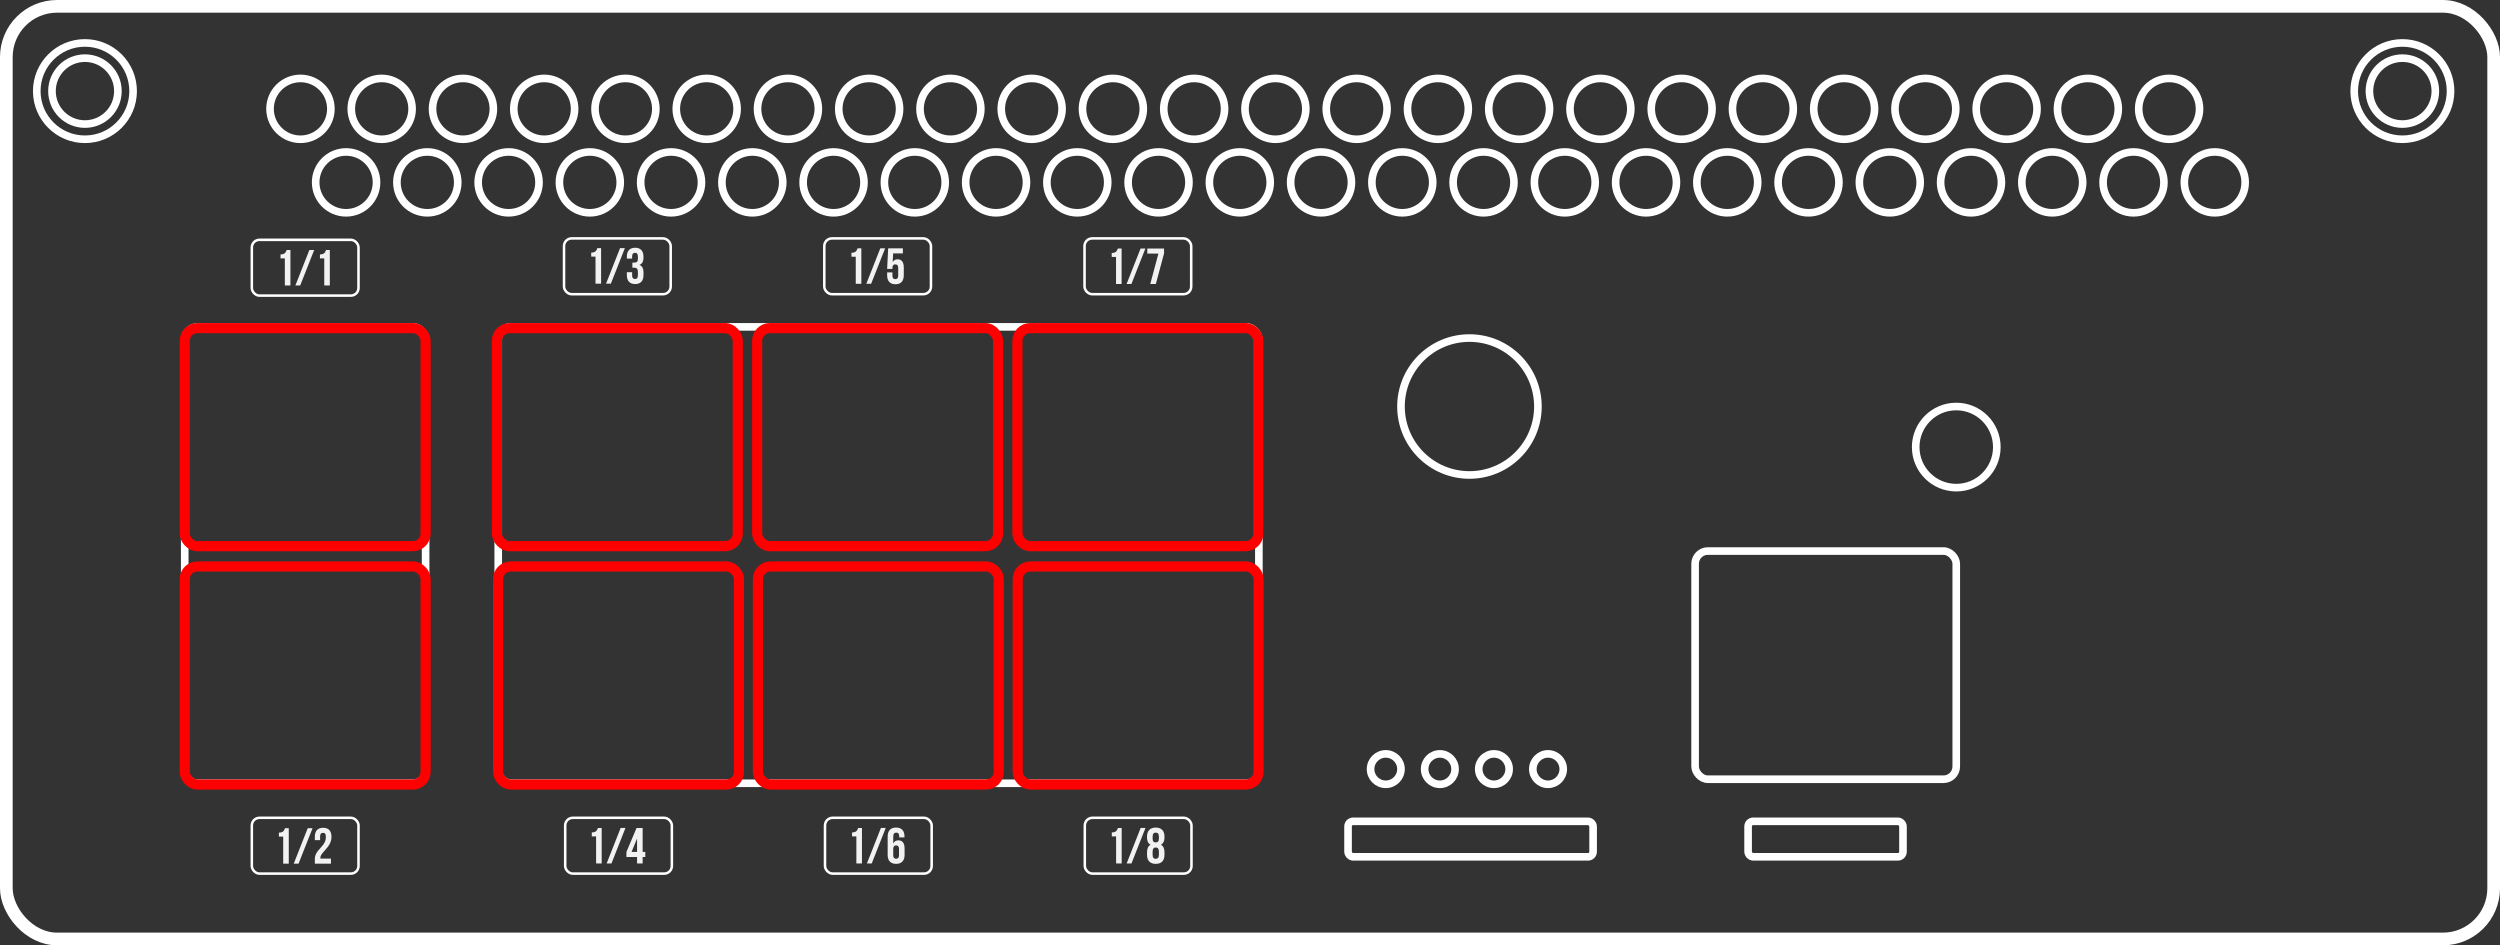 <?xml version="1.0" encoding="UTF-8"?>
<svg id="Layer_2" data-name="Layer 2" xmlns="http://www.w3.org/2000/svg" viewBox="0 0 986 372.83">
  <rect x="0" y="0" width="986" height="372.83" fill="#333333" stroke="none"/>
  <defs>
    <style>
      .cls-1 {
        stroke-width: 5px;
      }

      .cls-1, .cls-2, .cls-3 {
        stroke: #fff;
      }

      .cls-1, .cls-2, .cls-3, .cls-4 {
        fill: none;
        stroke-miterlimit: 10;
      }

      .cls-3 {
        stroke-width: 3px;
      }

      .cls-5 {
        fill: #f2f2f2;
        stroke-width: 0px;
      }

      .cls-4 {
        stroke: red;
        stroke-width: 4px;
      }
    </style>
  </defs>
  <g id="Layer_2-2" data-name="Layer 2">
    <g>
      <rect class="cls-3" x="196.5" y="128.91" width="300" height="180" rx="5.03" ry="5.03"/>
      <g>
        <rect class="cls-1" x="2.5" y="2.5" width="981" height="367.83" rx="20" ry="20"/>
        <rect class="cls-3" x="72.86" y="128.93" width="95" height="180" rx="5.03" ry="5.03"/>
        <rect class="cls-3" x="668.55" y="217.33" width="103" height="90" rx="5.03" ry="5.03"/>
        <rect class="cls-3" x="531.67" y="323.93" width="96.65" height="14" rx="2" ry="2"/>
        <rect class="cls-3" x="689.45" y="323.93" width="61.09" height="14" rx="2" ry="2"/>
        <circle class="cls-3" cx="947.5" cy="35.93" r="19"/>
        <circle class="cls-3" cx="947.5" cy="35.93" r="13"/>
        <circle class="cls-3" cx="33.5" cy="35.93" r="19"/>
        <circle class="cls-3" cx="33.5" cy="35.93" r="13"/>
        <circle class="cls-3" cx="579.55" cy="160.33" r="27"/>
        <circle class="cls-3" cx="771.55" cy="176.33" r="16"/>
        <circle class="cls-3" cx="546.55" cy="303.33" r="6"/>
        <circle class="cls-3" cx="567.88" cy="303.33" r="6"/>
        <circle class="cls-3" cx="589.21" cy="303.33" r="6"/>
        <circle class="cls-3" cx="610.55" cy="303.33" r="6"/>
        <circle class="cls-3" cx="855.5" cy="42.93" r="12"/>
        <circle class="cls-3" cx="823.46" cy="42.93" r="12"/>
        <circle class="cls-3" cx="791.41" cy="42.93" r="12"/>
        <circle class="cls-3" cx="759.37" cy="42.93" r="12"/>
        <circle class="cls-3" cx="727.33" cy="42.93" r="12"/>
        <circle class="cls-3" cx="695.28" cy="42.93" r="12"/>
        <circle class="cls-3" cx="663.24" cy="42.93" r="12"/>
        <circle class="cls-3" cx="631.2" cy="42.93" r="12"/>
        <circle class="cls-3" cx="599.15" cy="42.93" r="12"/>
        <circle class="cls-3" cx="567.11" cy="42.93" r="12"/>
        <circle class="cls-3" cx="535.07" cy="42.93" r="12"/>
        <circle class="cls-3" cx="503.02" cy="42.93" r="12"/>
        <circle class="cls-3" cx="470.98" cy="42.93" r="12"/>
        <circle class="cls-3" cx="438.93" cy="42.93" r="12"/>
        <circle class="cls-3" cx="406.89" cy="42.93" r="12"/>
        <circle class="cls-3" cx="374.85" cy="42.93" r="12"/>
        <circle class="cls-3" cx="342.8" cy="42.93" r="12"/>
        <circle class="cls-3" cx="310.76" cy="42.93" r="12"/>
        <circle class="cls-3" cx="278.72" cy="42.93" r="12"/>
        <circle class="cls-3" cx="246.67" cy="42.93" r="12"/>
        <circle class="cls-3" cx="214.63" cy="42.93" r="12"/>
        <circle class="cls-3" cx="182.59" cy="42.93" r="12"/>
        <circle class="cls-3" cx="150.54" cy="42.93" r="12"/>
        <circle class="cls-3" cx="118.5" cy="42.93" r="12"/>
        <circle class="cls-3" cx="873.5" cy="71.93" r="12"/>
        <circle class="cls-3" cx="841.46" cy="71.93" r="12"/>
        <circle class="cls-3" cx="809.41" cy="71.93" r="12"/>
        <circle class="cls-3" cx="777.37" cy="71.93" r="12"/>
        <circle class="cls-3" cx="745.33" cy="71.93" r="12"/>
        <circle class="cls-3" cx="713.28" cy="71.93" r="12"/>
        <circle class="cls-3" cx="681.24" cy="71.93" r="12"/>
        <circle class="cls-3" cx="649.2" cy="71.93" r="12"/>
        <circle class="cls-3" cx="617.15" cy="71.93" r="12"/>
        <circle class="cls-3" cx="585.11" cy="71.93" r="12"/>
        <circle class="cls-3" cx="553.07" cy="71.93" r="12"/>
        <circle class="cls-3" cx="521.02" cy="71.93" r="12"/>
        <circle class="cls-3" cx="488.98" cy="71.93" r="12"/>
        <circle class="cls-3" cx="456.93" cy="71.93" r="12"/>
        <circle class="cls-3" cx="424.89" cy="71.93" r="12"/>
        <circle class="cls-3" cx="392.85" cy="71.93" r="12"/>
        <circle class="cls-3" cx="360.8" cy="71.93" r="12"/>
        <circle class="cls-3" cx="328.76" cy="71.93" r="12"/>
        <circle class="cls-3" cx="296.72" cy="71.93" r="12"/>
        <circle class="cls-3" cx="264.67" cy="71.93" r="12"/>
        <circle class="cls-3" cx="232.63" cy="71.93" r="12"/>
        <circle class="cls-3" cx="200.59" cy="71.93" r="12"/>
        <circle class="cls-3" cx="168.54" cy="71.93" r="12"/>
        <circle class="cls-3" cx="136.5" cy="71.93" r="12"/>
        <g>
          <rect class="cls-2" x="99.32" y="94.59" width="42.07" height="22" rx="3" ry="3"/>
          <g>
            <path class="cls-5" d="M110.64,100.35c1.7,0,2.08-.82,2.42-1.76h1.48v14h-2.2v-10.68h-1.7v-1.56Z"/>
            <path class="cls-5" d="M122.02,98.59h1.9l-5.52,14h-1.9l5.52-14Z"/>
            <path class="cls-5" d="M126.18,100.35c1.7,0,2.08-.82,2.42-1.76h1.48v14h-2.2v-10.68h-1.7v-1.56Z"/>
          </g>
        </g>
        <g>
          <rect class="cls-2" x="99.32" y="322.55" width="42.07" height="22" rx="3" ry="3"/>
          <g>
            <path class="cls-5" d="M109.99,328.39c1.7,0,2.08-.82,2.42-1.76h1.48v14h-2.2v-10.68h-1.7v-1.56Z"/>
            <path class="cls-5" d="M121.37,326.63h1.9l-5.52,14h-1.9l5.52-14Z"/>
            <path class="cls-5" d="M127.39,328.47c-.7,0-1.14.38-1.14,1.38v1.5h-2.08v-1.36c0-2.24,1.12-3.52,3.28-3.52s3.28,1.28,3.28,3.52c0,1.86-.68,3.36-2.72,5.54-1.3,1.4-1.66,2.06-1.66,2.8,0,.1,0,.2.02.3h4.16v2h-6.36v-1.72c0-1.56.56-2.74,2.2-4.46,1.68-1.78,2.16-2.88,2.16-4.38,0-1.26-.44-1.6-1.14-1.6Z"/>
          </g>
        </g>
        <rect class="cls-4" x="72.86" y="129.41" width="95" height="86" rx="5" ry="5"/>
        <rect class="cls-4" x="72.86" y="223.41" width="95" height="86" rx="5" ry="5"/>
        <g>
          <g>
            <rect class="cls-2" x="222.45" y="94.03" width="42.07" height="22" rx="3" ry="3"/>
            <g>
              <path class="cls-5" d="M233.17,99.63c1.7,0,2.08-.82,2.42-1.76h1.48v14h-2.2v-10.68h-1.7v-1.56Z"/>
              <path class="cls-5" d="M244.55,97.87h1.9l-5.52,14h-1.9l5.52-14Z"/>
              <path class="cls-5" d="M251.59,101.31c0-1.26-.44-1.6-1.14-1.6s-1.14.38-1.14,1.38v.9h-2.08v-.76c0-2.24,1.12-3.52,3.28-3.52s3.28,1.28,3.28,3.52v.36c0,1.5-.48,2.42-1.54,2.86v.04c1.1.48,1.54,1.5,1.54,2.92v1.1c0,2.24-1.12,3.52-3.28,3.52s-3.28-1.28-3.28-3.52v-1.16h2.08v1.3c0,1,.44,1.38,1.14,1.38s1.14-.34,1.14-1.58v-1.1c0-1.3-.44-1.78-1.44-1.78h-.74v-2h.86c.82,0,1.32-.36,1.32-1.48v-.78Z"/>
            </g>
          </g>
          <rect class="cls-4" x="195.98" y="129.41" width="95" height="86" rx="5" ry="5"/>
        </g>
        <g>
          <g>
            <rect class="cls-2" x="222.91" y="322.55" width="42.07" height="22" rx="3" ry="3"/>
            <g>
              <path class="cls-5" d="M233.4,328.31c1.7,0,2.08-.82,2.42-1.76h1.48v14h-2.2v-10.68h-1.7v-1.56Z"/>
              <path class="cls-5" d="M244.78,326.55h1.9l-5.52,14h-1.9l5.52-14Z"/>
              <path class="cls-5" d="M247.06,336.01l4-9.46h2.4v9.46h1.04v2h-1.04v2.54h-2.2v-2.54h-4.2v-2ZM251.26,336.01v-5.18h-.04l-2.14,5.18h2.18Z"/>
            </g>
          </g>
          <rect class="cls-4" x="196.45" y="223.41" width="95" height="86" rx="5" ry="5"/>
        </g>
        <g>
          <g>
            <rect class="cls-2" x="325.1" y="94.03" width="42.07" height="22" rx="3" ry="3"/>
            <g>
              <path class="cls-5" d="M335.81,99.7c1.7,0,2.08-.82,2.42-1.76h1.48v14h-2.2v-10.68h-1.7v-1.56Z"/>
              <path class="cls-5" d="M347.19,97.94h1.9l-5.52,14h-1.9l5.52-14Z"/>
              <path class="cls-5" d="M351.97,107.43v1.3c0,1,.44,1.36,1.14,1.36s1.14-.36,1.14-1.36v-3.08c0-1-.44-1.38-1.14-1.38s-1.14.38-1.14,1.38v.42h-2.08l.4-8.12h5.8v2h-3.84l-.18,3.34h.04c.4-.66,1.02-1.02,1.9-1.02,1.62,0,2.44,1.14,2.44,3.2v3.12c0,2.24-1.12,3.52-3.28,3.52s-3.28-1.28-3.28-3.52v-1.16h2.08Z"/>
            </g>
          </g>
          <rect class="cls-4" x="298.63" y="129.41" width="95" height="86" rx="5" ry="5"/>
        </g>
        <g>
          <g>
            <rect class="cls-2" x="325.38" y="322.55" width="42.07" height="22" rx="3" ry="3"/>
            <g>
              <path class="cls-5" d="M336.05,328.31c1.7,0,2.08-.82,2.42-1.76h1.48v14h-2.2v-10.68h-1.7v-1.56Z"/>
              <path class="cls-5" d="M347.43,326.55h1.9l-5.52,14h-1.9l5.52-14Z"/>
              <path class="cls-5" d="M350.09,330.03c0-2.36,1.08-3.64,3.36-3.64,2.16,0,3.28,1.28,3.28,3.52v.36h-2.08v-.5c0-1-.44-1.38-1.14-1.38-.78,0-1.22.38-1.22,1.72v2.54h.04c.38-.8,1.02-1.22,2-1.22,1.62,0,2.44,1.14,2.44,3.2v2.56c0,2.24-1.18,3.52-3.34,3.52s-3.34-1.28-3.34-3.52v-7.16ZM352.29,334.81v2.52c0,1,.44,1.36,1.14,1.36s1.14-.36,1.14-1.36v-2.52c0-1-.44-1.38-1.14-1.38s-1.14.38-1.14,1.38Z"/>
            </g>
          </g>
          <rect class="cls-4" x="298.91" y="223.41" width="95" height="86" rx="5" ry="5"/>
        </g>
        <g>
          <g>
            <rect class="cls-2" x="427.74" y="94.03" width="42.07" height="22" rx="3" ry="3"/>
            <g>
              <path class="cls-5" d="M438.46,99.78c1.7,0,2.08-.82,2.42-1.76h1.48v14h-2.2v-10.68h-1.7v-1.56Z"/>
              <path class="cls-5" d="M449.84,98.02h1.9l-5.52,14h-1.9l5.52-14Z"/>
              <path class="cls-5" d="M459.1,98.02v1.92l-3.24,12.08h-2.2l3.22-12h-4.38v-2h6.6Z"/>
            </g>
          </g>
          <rect class="cls-4" x="401.28" y="129.41" width="95" height="86" rx="5" ry="5"/>
        </g>
        <g>
          <g>
            <rect class="cls-2" x="427.85" y="322.55" width="42.07" height="22" rx="3" ry="3"/>
            <g>
              <path class="cls-5" d="M438.49,328.31c1.7,0,2.08-.82,2.42-1.76h1.48v14h-2.2v-10.68h-1.7v-1.56Z"/>
              <path class="cls-5" d="M449.87,326.55h1.9l-5.52,14h-1.9l5.52-14Z"/>
              <path class="cls-5" d="M455.83,340.71c-2.22,0-3.44-1.28-3.44-3.52v-1.1c0-1.34.4-2.36,1.36-2.9v-.04c-.92-.5-1.36-1.42-1.36-2.8v-.44c0-2.24,1.22-3.52,3.44-3.52s3.44,1.28,3.44,3.52v.44c0,1.38-.46,2.3-1.36,2.8v.04c.96.54,1.36,1.56,1.36,2.9v1.1c0,2.24-1.22,3.52-3.44,3.52ZM454.59,330.77c0,1.12.52,1.48,1.24,1.48s1.24-.36,1.24-1.48v-.78c0-1.26-.54-1.6-1.24-1.6s-1.24.34-1.24,1.6v.78ZM455.83,338.71c.7,0,1.22-.34,1.24-1.58v-1.3c0-1.1-.46-1.58-1.24-1.58s-1.24.48-1.24,1.58v1.3c0,1.24.54,1.58,1.24,1.58Z"/>
            </g>
          </g>
          <rect class="cls-4" x="401.38" y="223.41" width="95" height="86" rx="5" ry="5"/>
        </g>
      </g>
    </g>
  </g>
</svg>